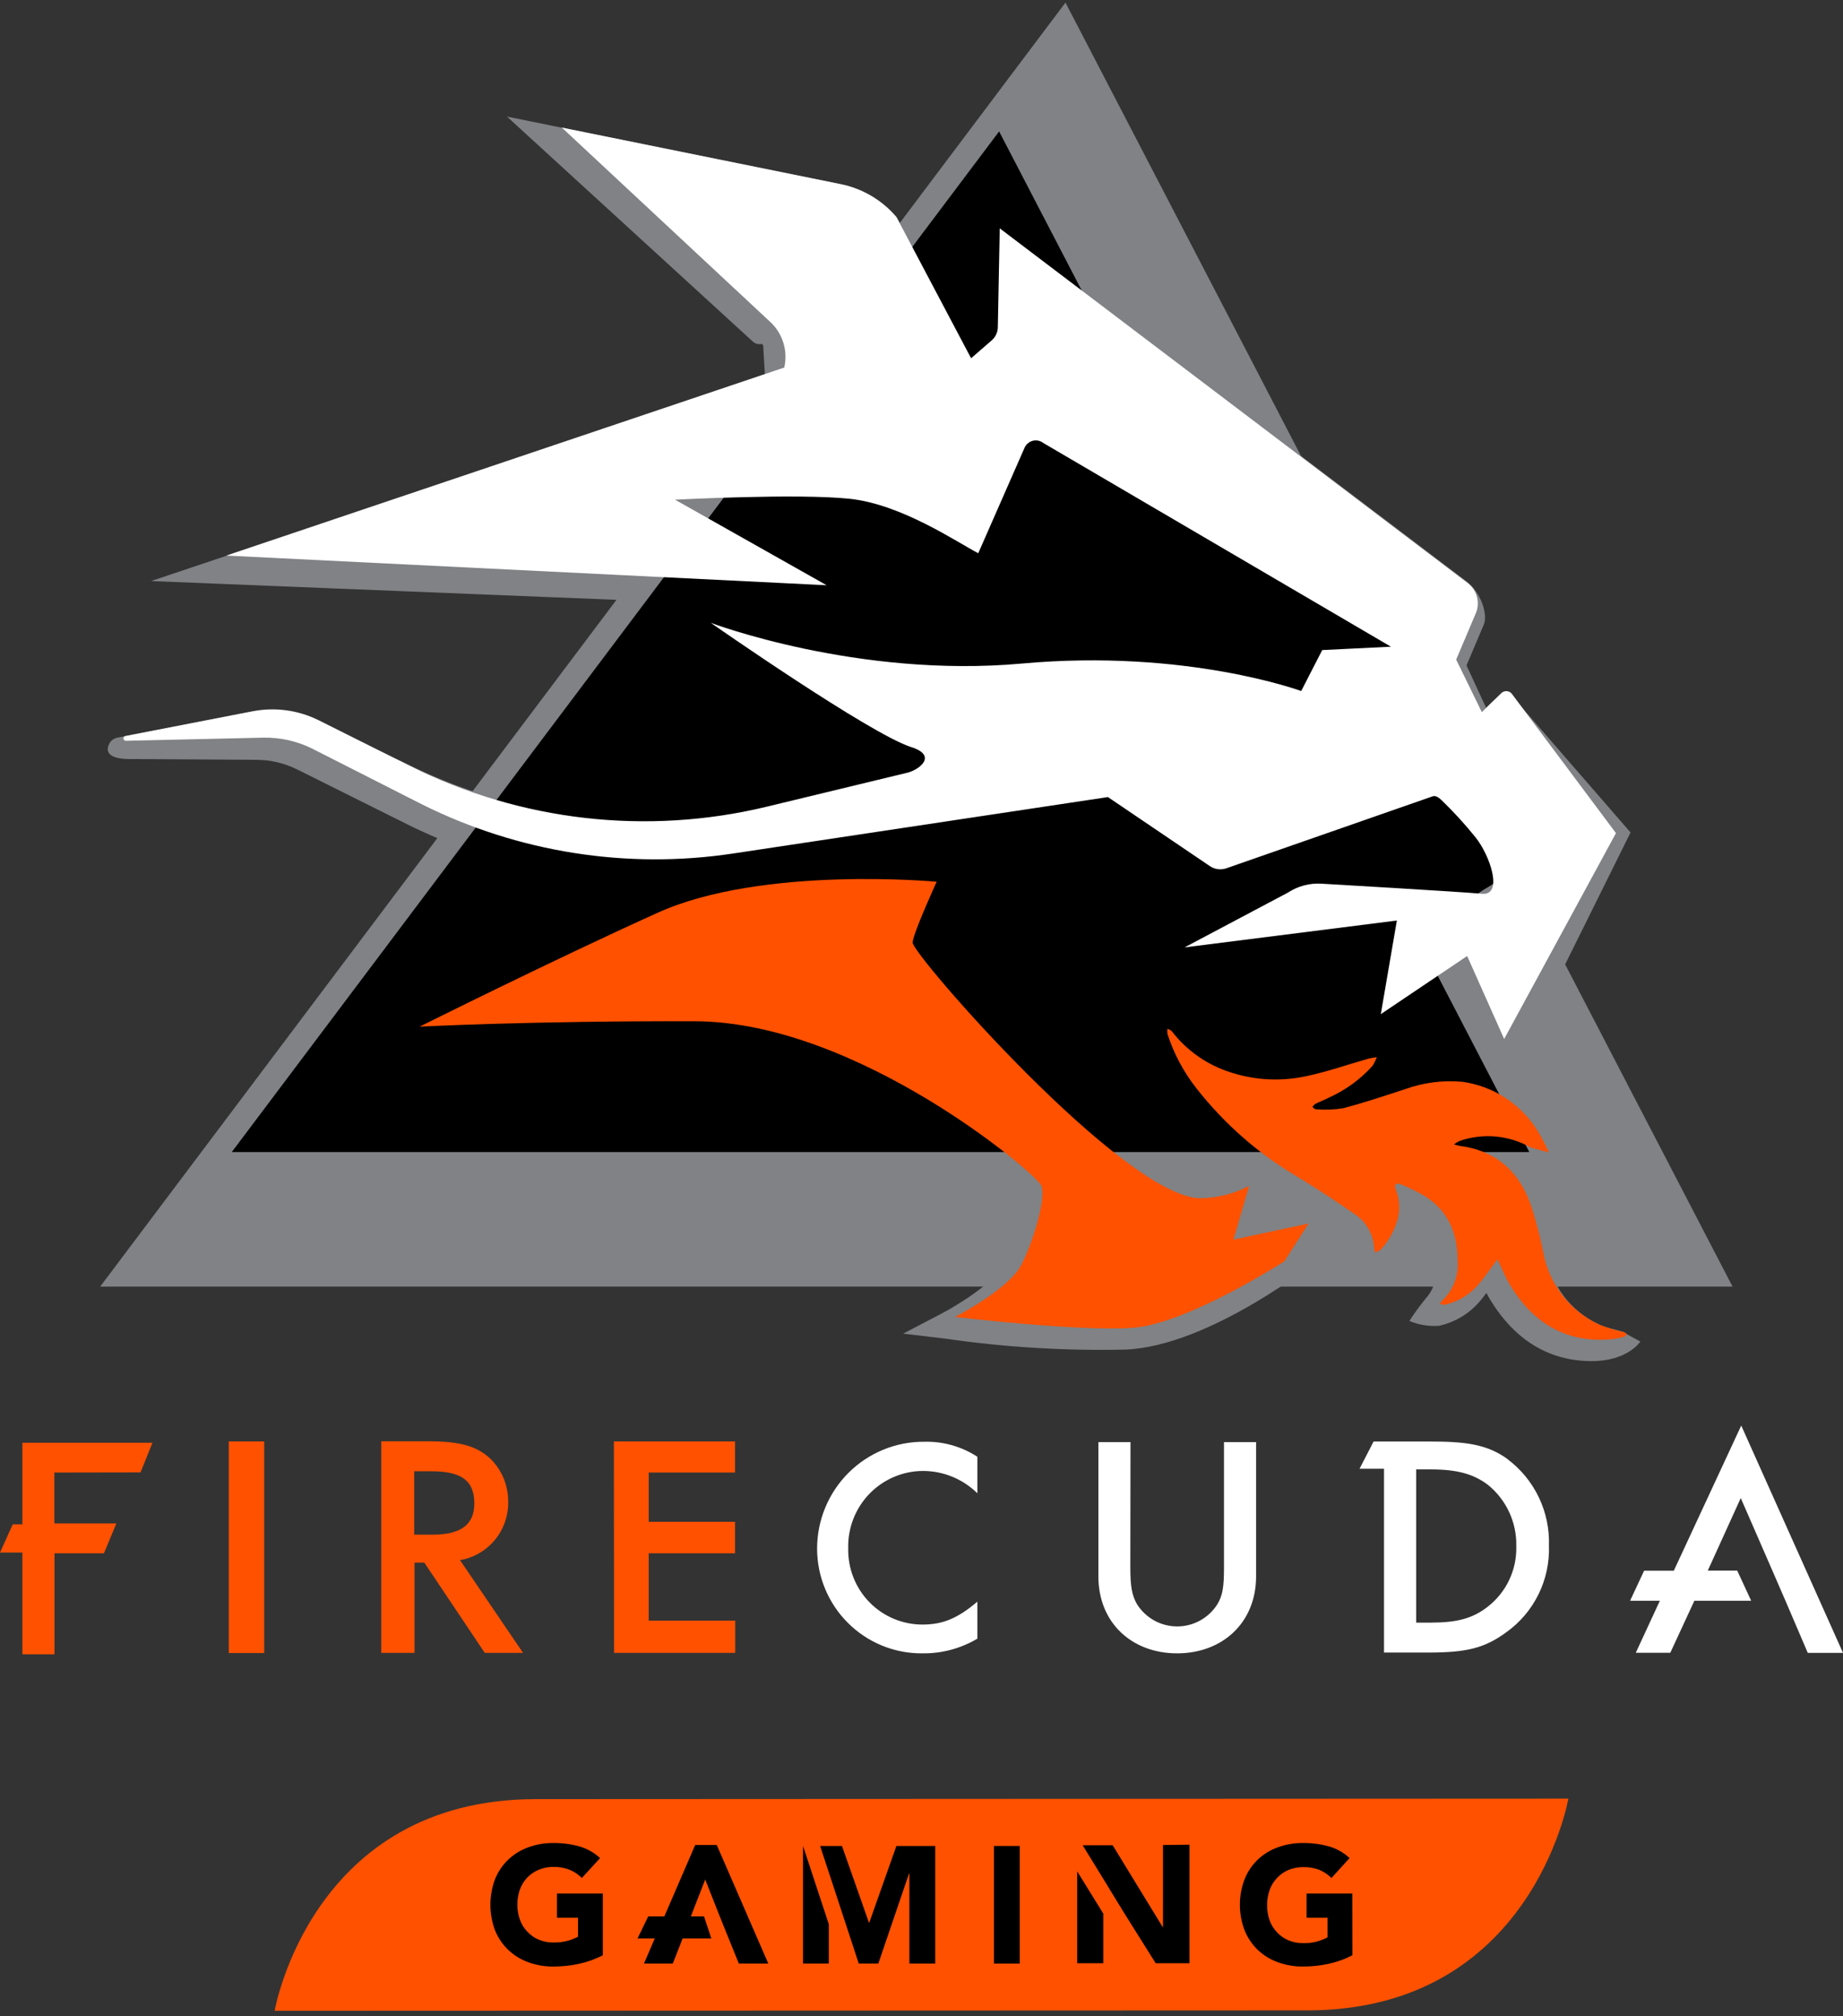 <svg width="236" height="258" viewBox="0 0 236 258" fill="none" xmlns="http://www.w3.org/2000/svg">
<rect x="0" y="0" width="236" height="258" fill="#333333" stroke="none"/>
<g clip-path="url(#clip0)">
<path d="M82.811 112.696C86.217 112.695 89.618 112.439 92.986 111.932L140.362 104.833L152.88 113.294C153.547 113.748 154.335 113.989 155.14 113.986C155.591 113.986 156.039 113.913 156.466 113.769L182.344 104.75C183.831 106.161 185.224 107.667 186.516 109.26C187.524 110.59 188.191 112.15 188.458 113.8C184.769 113.47 168.932 112.582 168.192 112.541H167.648C165.987 112.541 164.361 113.017 162.961 113.914L141.688 125.192L175.735 120.869L173.351 134.604L186.711 125.162L192.59 139.196L208.796 106.535L193.381 88.797C192.775 87.95 190.298 90.582 190.298 90.582L187.79 85.154L190.01 79.922C190.555 78.612 189.609 75.794 187.821 74.422L125.276 27.047L124.926 43.031C124.927 43.11 124.909 43.188 124.876 43.26C124.842 43.331 124.792 43.394 124.731 43.444L123.652 44.383L114.927 27.985L114.814 27.841C112.55 25.552 109.66 23.989 106.51 23.352L64.919 14.921L96.356 43.671C97.281 44.527 97.785 43.423 97.754 44.703L97.949 47.995L19.351 74.36L111.69 78.085L91.136 66.548C93.705 66.456 96.798 66.383 99.737 66.383C103.077 66.383 105.647 66.476 107.383 66.662C112.419 67.198 117.897 70.377 121.175 72.286C122.008 72.761 122.706 73.173 123.231 73.452L124.803 74.257L131.401 59.253L171.316 82.574L167.206 82.77L164.719 87.61C156.268 85.173 147.51 83.974 138.718 84.05C135.696 84.05 132.644 84.184 129.643 84.463C127.321 84.669 124.906 84.772 122.449 84.772C111.589 84.684 100.813 82.851 90.529 79.344L88.977 82.285C91.033 83.73 108.75 96.175 114.67 98.29V98.466L96.603 102.81C81.605 106.434 65.814 104.629 52.011 97.712L40.265 92.171C38.459 91.234 36.436 90.802 34.407 90.922C33.424 90.925 32.443 91.022 31.478 91.211L15.035 94.4C14.819 94.439 14.615 94.526 14.437 94.655C14.259 94.783 14.112 94.95 14.007 95.143C13.175 96.742 14.983 97.135 16.484 97.135L32.886 97.238C34.668 97.249 36.425 97.666 38.024 98.455L52.176 105.503C61.704 110.226 72.186 112.687 82.811 112.696Z" fill="#808285"/>
<path d="M208.304 170.731C208.161 170.564 207.965 170.452 207.749 170.411L205.981 169.937C205.481 169.812 204.997 169.624 204.543 169.38C202.861 168.579 201.394 167.385 200.266 165.899C199.138 164.412 198.381 162.676 198.058 160.835C197.708 159.153 197.256 157.409 196.681 155.51C195.941 152.835 194.398 150.453 192.262 148.689C192.888 148.897 193.493 149.163 194.07 149.484L194.297 149.598L200.38 151.249L198.664 147.895C198.531 147.627 198.397 147.348 198.274 147.08C197.963 146.363 197.595 145.673 197.174 145.016C195.999 143.106 194.417 141.481 192.543 140.257C190.668 139.033 188.547 138.241 186.332 137.937C185.735 137.862 185.135 137.825 184.533 137.823C182.391 137.864 180.268 138.243 178.244 138.948L176.918 139.382C176.055 139.66 175.192 139.949 174.318 140.217C174.887 139.737 175.41 139.205 175.88 138.628C176.153 138.274 176.371 137.881 176.528 137.462L176.651 137.184L178.059 134.294L174.894 134.8H174.626C174.308 134.837 173.992 134.896 173.681 134.975C172.818 135.223 171.954 135.491 171.081 135.76C169.282 136.306 167.576 136.791 165.85 137.184C164.606 137.447 163.339 137.582 162.068 137.586C159.954 137.588 157.86 137.178 155.902 136.379C153.661 135.471 151.702 133.978 150.229 132.055C149.954 131.722 149.601 131.463 149.201 131.302L146.838 130.094L146.724 132.798C146.667 133.18 146.688 133.57 146.786 133.943C147.661 136.664 149.015 139.205 150.784 141.445C153.407 144.858 156.525 147.856 160.033 150.341L158.101 151.372C156.454 152.211 154.644 152.68 152.798 152.745H152.665C144.577 152.611 120.354 126.142 117.548 121.478C118.369 119.14 119.316 116.849 120.385 114.615L121.412 112.459L119.069 112.242C118.905 112.242 115.174 111.881 109.82 111.881C101.845 111.881 90.633 112.655 82.473 116.38C69.205 122.427 52.135 130.827 51.971 130.94L44.685 134.532L52.793 134.108C52.916 134.108 66.338 133.417 85.597 133.417H87.951C106.994 133.469 128.514 150.733 130.775 153.498C130.939 154.633 129.911 158.906 128.298 162.104C127.27 164.065 122.964 166.862 120.457 168.162L115.657 170.669L121.032 171.309C128.668 172.415 136.381 172.885 144.094 172.713C154.997 172.279 168.553 161.361 169.077 161.073L169.344 156.408L171.626 157.956C172.54 158.586 173.208 160.897 173.208 160.897L178.871 160.815C178.871 160.815 179.487 157.719 179.6 157.141C179.718 156.484 179.766 155.816 179.744 155.149L180.279 155.449C182.725 156.873 183.907 159.133 183.896 162.352C183.944 163.057 183.848 163.764 183.613 164.429C183.378 165.095 183.009 165.705 182.529 166.222C181.79 167.123 181.103 168.067 180.474 169.049C181.673 169.549 182.971 169.761 184.266 169.668C186.456 169.191 188.409 167.956 189.785 166.181L190.34 165.469C190.494 165.757 190.658 166.057 190.833 166.346C193.988 171.505 198.366 174.188 203.834 174.188C208.448 174.188 210.051 171.681 210.051 171.681L208.304 170.731ZM159.19 157.564L161.061 151.166C162.089 151.909 163.229 152.642 164.411 153.374C165.593 154.107 166.765 154.85 168.029 155.686L159.19 157.564Z" fill="#808285"/>
<path d="M136.436 0.33L12.825 164.653H221.858L136.436 0.33Z" fill="#808285"/>
<path d="M127.938 16.82L29.68 147.431H195.827L127.938 16.82Z" fill="black"/>
<path d="M29.3 184.466H33.832V211.544H29.3V184.466ZM55.424 196.395C59.031 196.395 60.737 195.095 60.737 192.412C60.737 189.491 59.113 188.284 55.228 188.284H53.039V196.395H55.424ZM48.826 184.445H54.776C58.887 184.445 61.055 185.054 62.803 186.685C63.529 187.4 64.104 188.254 64.494 189.197C64.885 190.141 65.082 191.153 65.074 192.174C65.109 193.956 64.505 195.692 63.374 197.065C62.242 198.438 60.657 199.357 58.907 199.656L66.975 211.523H62.073L54.334 199.976H53.081V211.523H48.826V184.445ZM78.629 211.523H94.147V207.395H83.069V198.779H94.127V194.754H83.069V188.449H94.127V184.466H78.608L78.629 211.523ZM17.995 188.429L19.526 184.631H2.867V195.074H1.634L0 198.686H2.867V211.709H6.978V198.779H13.309L14.902 194.961H6.957V188.449L17.995 188.429Z" fill="#FF5100"/>
<path d="M125.153 186.427C123.136 185.115 120.772 184.446 118.37 184.507C116.573 184.492 114.79 184.834 113.125 185.514C111.46 186.194 109.946 187.197 108.668 188.467C107.391 189.737 106.377 191.248 105.684 192.914C104.991 194.579 104.633 196.365 104.63 198.17C104.63 199.94 104.979 201.693 105.657 203.328C106.334 204.962 107.328 206.445 108.579 207.692C109.831 208.939 111.316 209.925 112.948 210.594C114.581 211.262 116.33 211.599 118.093 211.585C120.573 211.622 123.016 210.972 125.153 209.707V204.97C122.625 207.117 120.713 207.901 118.134 207.901C116.867 207.904 115.612 207.652 114.443 207.161C113.274 206.67 112.215 205.948 111.328 205.039C110.441 204.131 109.745 203.053 109.279 201.87C108.814 200.686 108.589 199.421 108.617 198.149C108.583 196.868 108.803 195.594 109.265 194.399C109.727 193.205 110.421 192.115 111.307 191.192C112.193 190.27 113.253 189.535 114.425 189.028C115.597 188.522 116.858 188.255 118.134 188.243C120.757 188.23 123.28 189.257 125.153 191.101V186.427ZM144.761 184.549H140.651V201.74C140.651 207.653 144.916 211.585 150.732 211.585C156.549 211.585 160.845 207.653 160.845 201.74V184.549H156.734V200.585C156.734 203.092 156.57 204.165 155.881 205.311C155.33 206.178 154.571 206.892 153.673 207.386C152.775 207.881 151.767 208.14 150.743 208.14C149.718 208.14 148.711 207.881 147.812 207.386C146.914 206.892 146.155 206.178 145.604 205.311C144.946 204.165 144.741 203.051 144.741 200.585L144.761 184.549ZM193.063 186.736C190.401 184.807 187.668 184.476 182.961 184.476H175.89L174.092 187.964H177.226V211.482H182.93C187.842 211.482 190.124 210.904 192.878 208.892C194.635 207.641 196.054 205.971 197.008 204.033C197.962 202.095 198.422 199.949 198.345 197.788C198.414 195.653 197.968 193.533 197.045 191.609C196.121 189.684 194.748 188.013 193.043 186.736H193.063ZM190.422 205.682C188.541 207.127 186.537 207.653 183.228 207.653H181.347V188.047H183.228C186.548 188.047 188.634 188.614 190.473 189.976C191.654 190.915 192.601 192.115 193.241 193.483C193.881 194.851 194.197 196.349 194.163 197.86C194.207 199.369 193.891 200.867 193.24 202.228C192.589 203.589 191.623 204.774 190.422 205.682ZM236 211.523H231.489L228.632 204.857L226.956 200.997L222.907 191.71L218.684 200.997H222.455L224.243 204.857H216.967L213.884 211.513H209.465L212.548 204.857H208.735L210.534 201.008H214.336L222.969 182.433L236 211.523Z" fill="white"/>
<path fill-rule="evenodd" clip-rule="evenodd" d="M200.832 230.18C200.832 230.18 196.146 257.278 167.381 257.278L35.168 257.33C35.168 257.33 39.844 230.242 68.62 230.242L200.832 230.18Z" fill="#FF5100"/>
<path d="M151.863 59.428C157.258 65.506 163.712 70.779 169.765 76.31C171.625 77.992 180.73 77.631 181.902 79.788C183.957 83.699 181.902 86.599 183.957 90.582C186.486 95.453 189.661 99.972 192.025 104.957C193.053 107.165 194.142 110.188 192.323 112.18C191.46 113.212 190.083 113.625 189.116 114.491C188.09 115.562 187.151 116.715 186.311 117.938C183.814 121.034 179.281 124.408 175.191 124.584C170.371 124.79 167.298 119.269 163.147 116.958C160.833 115.729 158.589 114.371 156.425 112.892C154.505 111.719 153.002 109.968 152.13 107.887C150.259 102.253 159.92 98.971 158.131 92.058C157.34 89.034 153.671 86.083 151.965 83.523C149.674 80.087 140.352 78.57 137.917 75.206C134.834 70.872 135.43 67.415 132.377 63.03C130.846 60.851 129.872 58.328 129.541 55.683C129.209 53.038 129.53 50.352 130.476 47.86C134.587 48.593 133.487 49.326 137.578 50.048C140.129 50.371 142.607 51.128 144.905 52.287C146.744 53.452 148.348 54.953 149.632 56.714C150.311 57.643 151.071 58.541 151.863 59.428Z" fill="black"/>
<path d="M164.246 65.413L164.133 65.362L164.246 65.413Z" fill="white"/>
<path d="M206.927 106.618L192.611 132.963L187.873 122.344L176.815 129.784L178.871 117.804L151.688 121.24L164.935 114.223C166.202 113.395 167.701 112.997 169.21 113.088C169.21 113.088 187 114.12 189.764 114.378C192.529 114.636 190.843 109.528 188.942 107.154C187.59 105.476 186.134 103.884 184.585 102.387C184.173 102.005 183.814 101.799 183.475 101.902L157.042 111.117C156.692 111.239 156.318 111.277 155.951 111.229C155.583 111.181 155.232 111.047 154.925 110.838L141.873 102.005L93.859 109.229C80.269 111.273 66.38 109.083 54.067 102.954L39.957 95.793C38.018 94.835 35.879 94.358 33.719 94.4L16.104 94.802C16.03 94.799 15.961 94.768 15.907 94.718C15.854 94.666 15.821 94.598 15.813 94.525C15.806 94.451 15.825 94.377 15.867 94.316C15.909 94.256 15.971 94.212 16.042 94.194L32.301 91.036C35.181 90.466 38.168 90.865 40.8 92.171L52.464 98.001C66.621 105.093 82.814 106.945 98.196 103.233L116.181 98.889C117.723 98.517 120.086 96.691 116.705 95.618C111.382 93.925 91.013 79.705 91.013 79.705C91.013 79.705 109.82 86.826 130.867 84.916C151.914 83.007 166.62 88.435 166.62 88.435L169.313 83.193L178.11 82.76L133.601 56.694C133.412 56.546 133.192 56.444 132.958 56.394C132.724 56.345 132.482 56.35 132.25 56.408C132.018 56.467 131.803 56.578 131.62 56.733C131.437 56.888 131.292 57.083 131.196 57.302L125.266 70.8C122.543 69.386 115.472 64.546 108.823 63.834C102.174 63.122 86.44 63.948 86.44 63.948L105.853 74.897L28.981 71.099L100.427 47.035C100.665 45.996 100.628 44.912 100.317 43.892C100.007 42.872 99.435 41.953 98.659 41.225L71.939 16.325L107.59 23.548C110.391 24.099 112.925 25.583 114.783 27.758L124.351 45.848L127.003 43.547C127.237 43.341 127.426 43.089 127.558 42.807C127.691 42.525 127.764 42.218 127.773 41.906L128.02 29.224L187.955 74.628C188.528 75.064 188.939 75.679 189.125 76.376C189.312 77.073 189.261 77.812 188.983 78.477L186.465 84.411L189.754 91.139L192.231 88.714C192.32 88.625 192.428 88.556 192.545 88.51C192.663 88.464 192.789 88.443 192.915 88.448C193.041 88.453 193.165 88.483 193.279 88.538C193.392 88.593 193.494 88.67 193.577 88.766L206.927 106.618Z" fill="white"/>
<path d="M77.191 250.22C76.217 250.726 75.18 251.097 74.108 251.325C73.043 251.552 71.958 251.667 70.87 251.665C69.766 251.677 68.67 251.488 67.633 251.108C66.681 250.763 65.81 250.226 65.074 249.529C64.344 248.825 63.769 247.974 63.389 247.032C62.598 244.923 62.598 242.598 63.389 240.489C63.766 239.545 64.34 238.693 65.074 237.992C65.807 237.291 66.679 236.753 67.633 236.413C68.67 236.033 69.766 235.844 70.87 235.856C71.988 235.845 73.102 235.991 74.179 236.289C75.171 236.572 76.083 237.084 76.841 237.786L74.508 240.335C74.073 239.895 73.556 239.545 72.987 239.303C72.327 239.039 71.622 238.906 70.911 238.911C70.257 238.903 69.607 239.026 69 239.272C68.442 239.499 67.938 239.842 67.52 240.278C67.102 240.713 66.78 241.232 66.575 241.8C66.136 243.052 66.136 244.417 66.575 245.67C66.779 246.24 67.101 246.76 67.52 247.197C67.93 247.643 68.432 247.995 68.99 248.229C69.595 248.48 70.246 248.603 70.901 248.59C71.529 248.601 72.156 248.521 72.761 248.353C73.195 248.227 73.615 248.057 74.015 247.847V245.412H71.322V242.316H77.191V250.22Z" fill="black"/>
<path d="M127.28 236.238H130.579V251.283H127.28V236.238Z" fill="black"/>
<path d="M173.177 250.22C172.204 250.727 171.167 251.098 170.094 251.324C169.03 251.552 167.945 251.667 166.857 251.665C165.753 251.677 164.656 251.488 163.619 251.108C162.663 250.766 161.789 250.228 161.05 249.529C160.322 248.825 159.751 247.974 159.375 247.032C158.566 244.926 158.566 242.595 159.375 240.489C159.748 239.546 160.32 238.694 161.05 237.992C161.786 237.29 162.662 236.752 163.619 236.413C164.656 236.033 165.753 235.844 166.857 235.856C167.974 235.846 169.088 235.991 170.166 236.289C171.155 236.572 172.063 237.084 172.817 237.786L170.495 240.335C170.055 239.895 169.535 239.544 168.963 239.303C168.308 239.05 167.61 238.927 166.908 238.941C166.25 238.934 165.597 239.057 164.986 239.303C164.432 239.543 163.932 239.894 163.517 240.335C163.101 240.781 162.779 241.308 162.571 241.882C162.147 243.137 162.147 244.497 162.571 245.752C162.779 246.321 163.101 246.84 163.517 247.279C163.929 247.723 164.43 248.075 164.986 248.311C165.595 248.562 166.25 248.685 166.908 248.672C167.982 248.695 169.044 248.439 169.991 247.929V245.412H167.309V242.316H173.167L173.177 250.22Z" fill="black"/>
<path d="M102.831 236.238V251.283H106.13V246.247L102.831 236.238Z" fill="black"/>
<path d="M114.784 236.238L111.31 246.051H111.269L107.816 236.238H105.021L106.172 239.746L106.357 240.293L109.964 251.283H112.471L116.407 239.746H116.448V251.283H119.758V236.238H114.784Z" fill="black"/>
<path d="M141.278 244.895V251.242H137.938V239.488L141.278 244.895ZM152.315 236.072V251.242H147.988L144.001 244.895L141.319 240.51L138.636 236.145H142.48L148.924 246.68V236.114L152.315 236.072Z" fill="black"/>
<path d="M92.163 245.236L90.303 240.53L88.464 245.246H90.149L91.084 248.063H87.611H87.415L86.151 251.283H82.462L83.849 248.063H81.64L83.007 245.246H85.072L89.019 236.114H91.783L98.381 251.283H94.609L93.304 248.063L92.163 245.236Z" fill="black"/>
<path fill-rule="evenodd" clip-rule="evenodd" d="M164.483 161.382L167.566 156.574L157.947 158.637L159.951 151.765C158.016 152.774 155.872 153.315 153.692 153.344C143.898 153.189 116.695 122.004 116.859 120.601C117.024 119.197 119.942 112.841 119.942 112.841C119.942 112.841 97.631 110.746 84.199 116.814C70.767 122.881 53.738 131.384 53.738 131.384C53.738 131.384 68.177 130.631 88.988 130.693C109.799 130.755 132.717 150.217 133.344 151.723C133.97 153.23 132.419 158.637 130.815 161.816C129.212 164.994 122.296 168.533 122.296 168.533C122.296 168.533 138.009 170.422 145.039 169.927C152.068 169.431 164.565 161.351 164.565 161.351L164.483 161.382Z" fill="#FF5100"/>
<path d="M196.033 146.863C194.663 146.08 193.142 145.599 191.572 145.451C190.003 145.304 188.419 145.493 186.928 146.006C186.665 146.125 186.417 146.274 186.188 146.45C186.401 146.519 186.617 146.578 186.836 146.626C191.645 147.245 194.769 150.021 196.249 154.881C196.763 156.584 197.226 158.307 197.575 160.041C197.913 162.089 198.746 164.023 200 165.675C201.253 167.326 202.891 168.644 204.769 169.514C205.798 169.917 206.856 170.242 207.934 170.484C208.083 170.557 208.222 170.651 208.345 170.762C208.212 170.876 208.088 171.041 207.934 171.082C207.361 171.235 206.777 171.341 206.187 171.402C200.452 171.856 196.29 169.276 193.341 164.416C192.724 163.384 192.313 162.259 191.748 161.176C191.018 162.135 190.33 163.136 189.569 164.075C188.426 165.55 186.804 166.576 184.986 166.975C184.778 166.976 184.572 166.938 184.379 166.861C184.462 166.707 184.566 166.564 184.688 166.438C185.382 165.784 185.919 164.979 186.257 164.085C186.596 163.191 186.727 162.231 186.64 161.279C186.64 157.543 185.232 154.685 182.19 152.92C181.29 152.408 180.356 151.956 179.395 151.568C178.861 151.352 178.439 151.486 178.758 152.291C179.18 153.399 179.277 154.606 179.035 155.768C178.658 157.31 177.898 158.73 176.826 159.896C176.661 160.102 176.332 160.164 176.076 160.298C176.015 160.075 175.971 159.847 175.942 159.617C175.89 158.8 175.656 158.006 175.257 157.291C174.859 156.577 174.306 155.961 173.64 155.49C171.286 153.87 168.913 152.291 166.446 150.784C161.356 147.835 156.871 143.941 153.23 139.309C151.582 137.226 150.319 134.863 149.499 132.333C149.464 132.108 149.464 131.878 149.499 131.652C149.684 131.756 149.931 131.807 150.054 131.972C151.71 134.124 153.905 135.794 156.416 136.812C159.879 138.201 163.677 138.514 167.32 137.71C169.992 137.152 172.622 136.213 175.274 135.47C175.613 135.391 175.956 135.332 176.302 135.295C176.156 135.685 175.97 136.059 175.747 136.409C174.206 138.118 172.331 139.488 170.238 140.434C169.642 140.744 169.015 140.981 168.409 141.28C168.272 141.387 168.154 141.516 168.06 141.662C168.193 141.765 168.327 141.951 168.471 141.951C169.639 142.055 170.816 142.013 171.975 141.827C174.637 141.136 177.268 140.248 179.899 139.392C182.256 138.538 184.771 138.214 187.267 138.442C189.249 138.718 191.146 139.433 192.82 140.534C194.494 141.635 195.904 143.095 196.948 144.809C197.467 145.671 197.934 146.564 198.346 147.482L196.033 146.863Z" fill="#FF5100"/>
</g>
<defs>
<clipPath id="clip0">
<rect width="236" height="257" fill="white" transform="translate(0 0.33)"/>
</clipPath>
</defs>
</svg>
